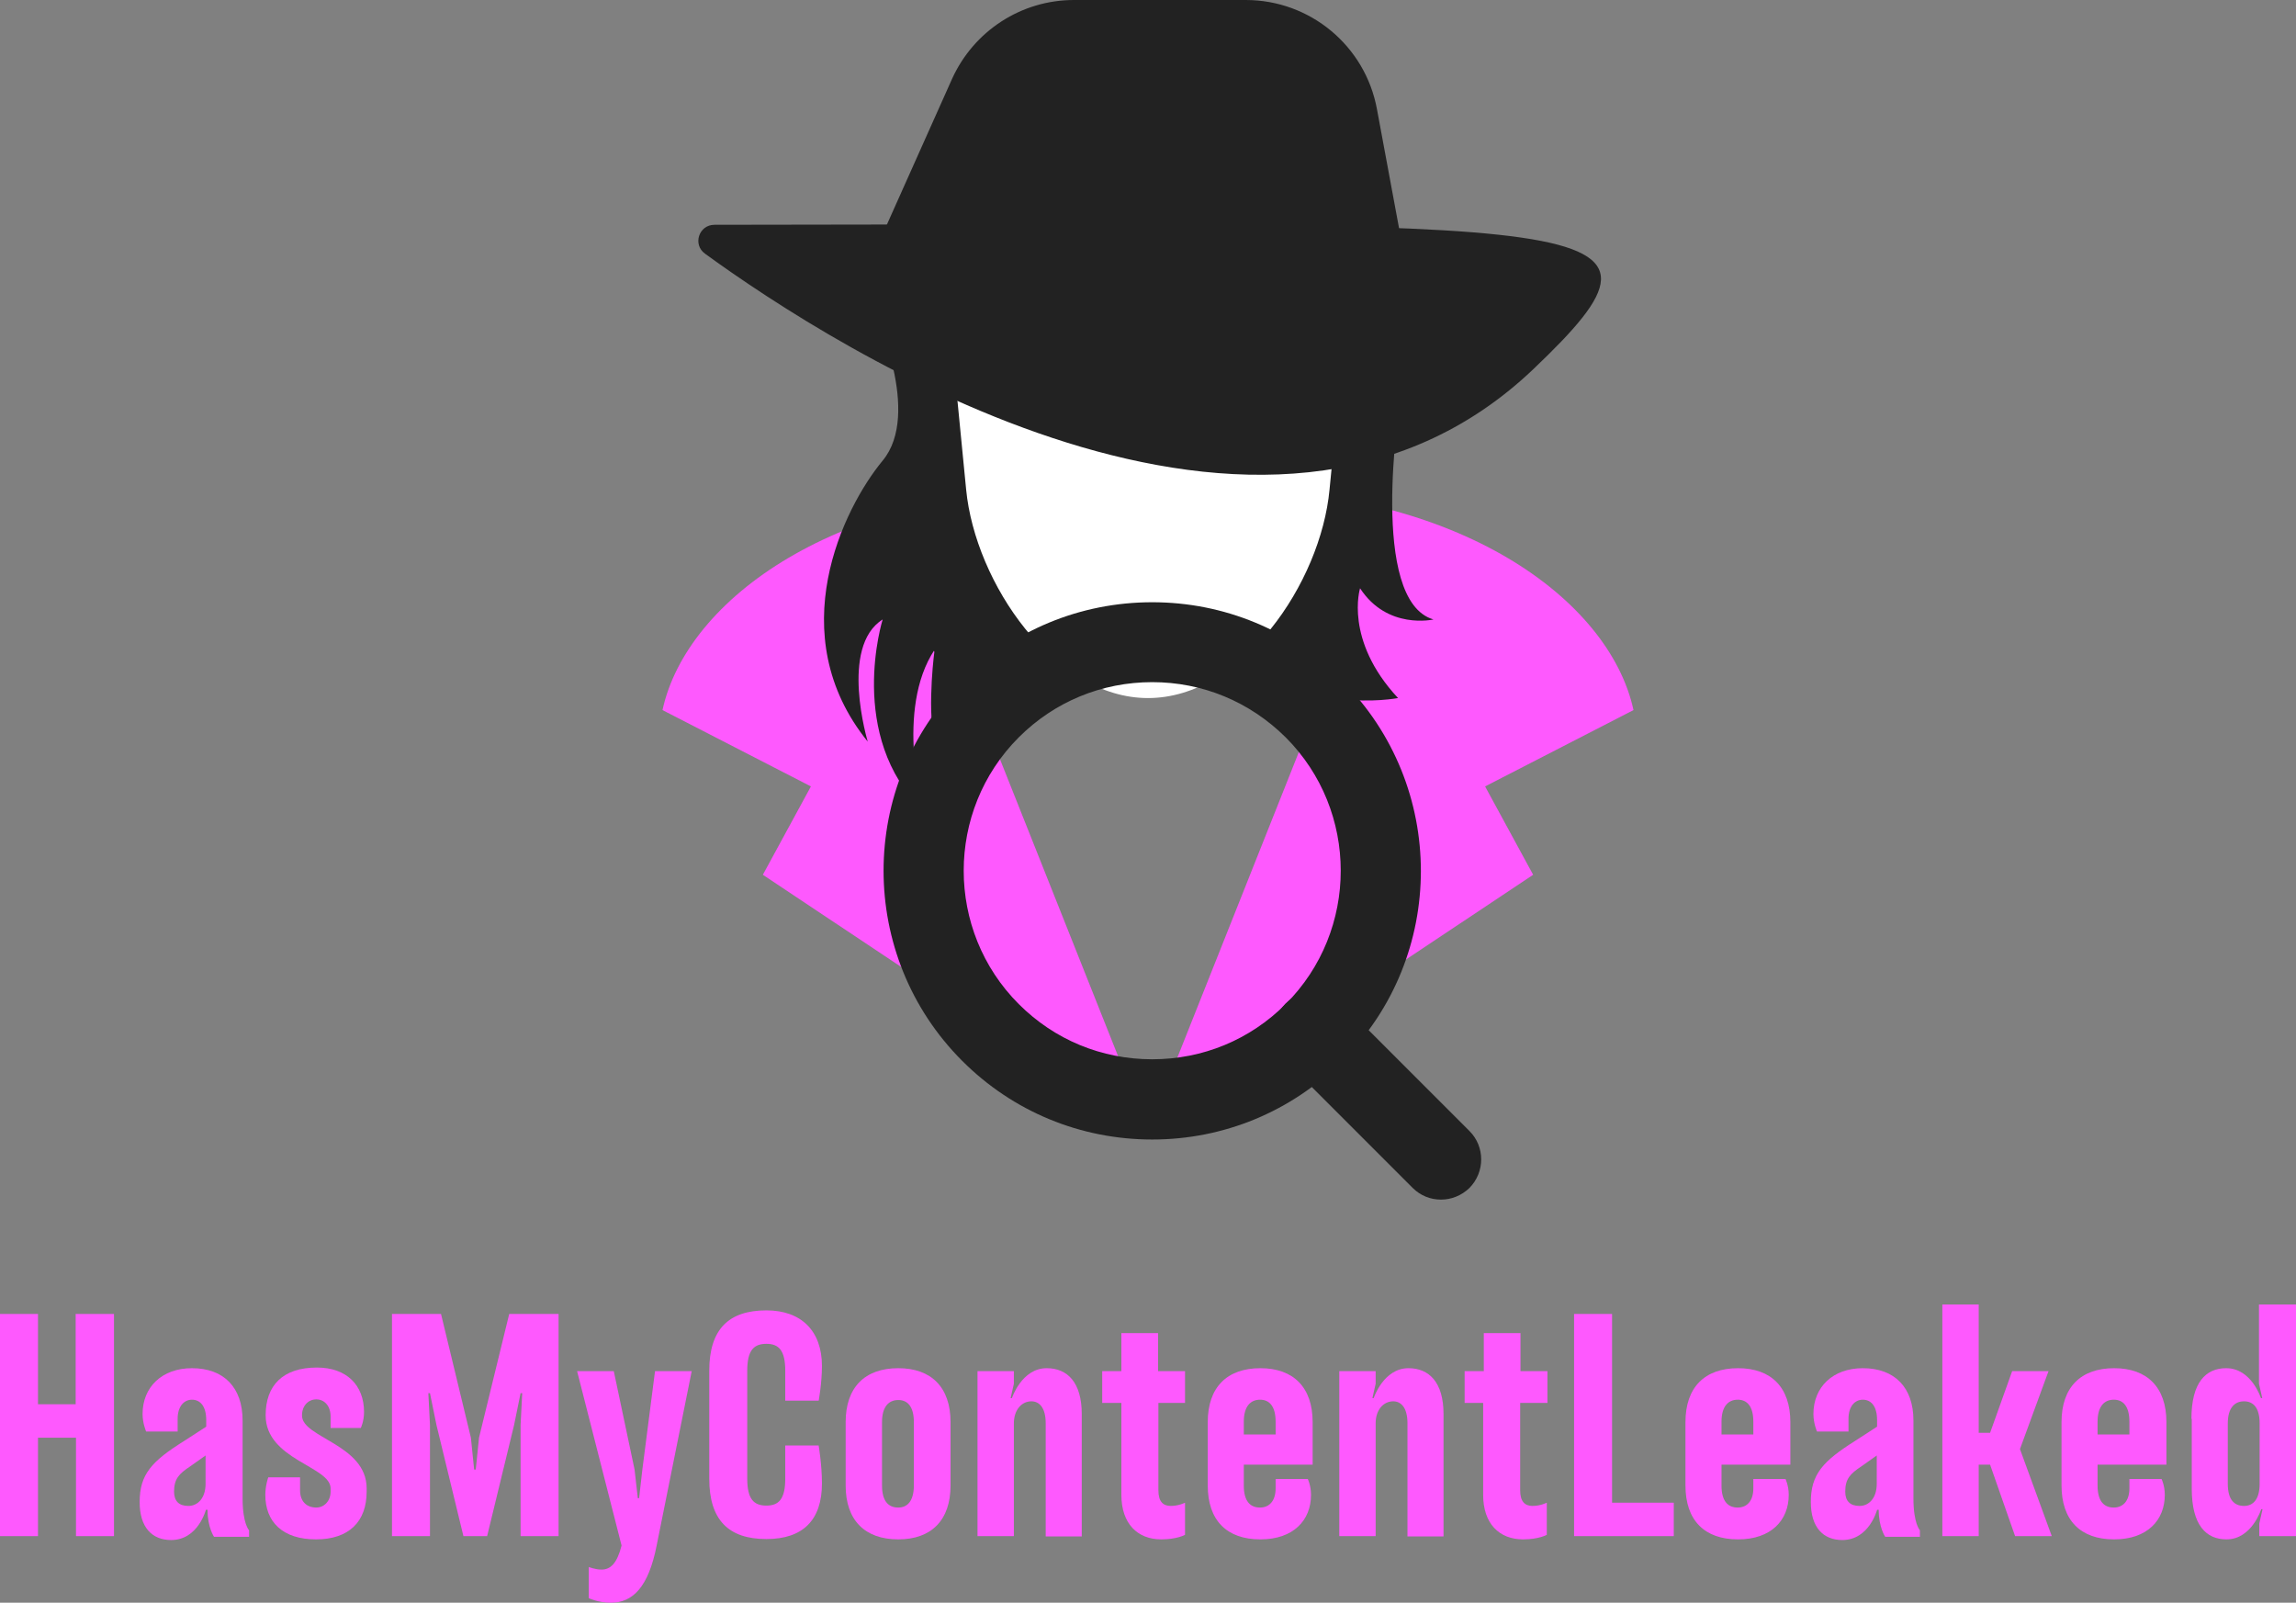 <?xml version="1.0" encoding="utf-8"?>
<!-- Generator: Adobe Illustrator 22.0.0, SVG Export Plug-In . SVG Version: 6.00 Build 0)  -->
<svg version="1.1" id="Layer_1" xmlns="http://www.w3.org/2000/svg" xmlns:xlink="http://www.w3.org/1999/xlink" x="0px" y="0px"
	 viewBox="0 0 707 493.4" style="enable-background:new 0 0 707 493.4;" xml:space="preserve">
<rect x="0" y="0" width="707" height="493.4" fill="#808080" stroke="none"/>
<style type="text/css">
	.st0{fill:#FE59FE;}
	.st1{fill:#222222;}
	.st2{fill:#FFFFFF;}
</style>
<g>
	<path class="st0" d="M0,472.9v-68.4h11.7v27.8h11.6v-27.8h11.8v68.4H23.4v-30.3H11.7v30.3H0z"/>
	<path class="st0" d="M56.7,443.6l6.8-4.4v-2c0-4.4-1.9-6.3-4.4-6.3c-2.4,0-4.4,2-4.4,5.9v3.9h-9.7c0,0-1.1-2.5-1.1-5.4
		c0-8.3,6-14.1,15.2-14.1c9.8,0,15.6,5.9,15.6,16.1v24c0,7.8,2,9.8,2,9.8v2H65.9c0,0-2-2.9-2-8.3h-0.5c0,0-2.4,9.3-10.7,9.3
		c-5.9,0-9.7-3.9-9.7-11.7C43,453.8,46.8,449.8,56.7,443.6z M63.4,448l-4.8,3.4c-3.5,2.3-5,3.9-5,7.8c0,2.9,1.5,4.4,4.4,4.4
		c2.9,0,5.3-2.4,5.3-6.8V448z"/>
	<path class="st0" d="M112.9,458.2v1c0,9.2-5.4,14.7-15.6,14.7c-10.3,0-15.6-5.4-15.6-13.7c0-2.9,0.9-5.4,0.9-5.4h9.8v4
		c0,3.4,2,5.3,5,5.3c2.4,0,4.4-2,4.4-4.9v-1c0-6.8-20-8.8-20-22.5c0-9.2,5.3-14.7,15.8-14.7c9.1,0,14.5,5.4,14.5,13.7
		c0,2.9-1,4.9-1,4.9h-9.3v-3.5c0-3.4-2-5.3-4.4-5.3c-2.5,0-4.4,2-4.4,4.9C92.8,442.6,112.9,444.6,112.9,458.2z"/>
	<path class="st0" d="M142.7,472.9l-8.3-34.2l-2-9.8h-0.5l0.5,9.8v34.2h-11.7v-68.4h15.1l9.2,38.1l1,9.8h0.5l1-9.8l9.3-38.1H172
		v68.4h-11.7v-34.2l0.5-9.8h-0.5l-2,9.8l-8.3,34.2H142.7z"/>
	<path class="st0" d="M191.4,475.8l-13.7-53.7H189l6.4,30.3l1,8.8h0.4l1-8.8l3.9-30.3H213l-10.8,53.7c-2.5,12.7-7.3,17.6-14.1,17.6
		c-3.9,0-6.8-1.4-6.8-1.4v-9.6c0,0,2,0.8,3.9,0.8C188,483.2,190,481.3,191.4,475.8z"/>
	<path class="st0" d="M252.1,445.1c0,0,1,5.8,1,11.6c0,11.3-5.9,17.1-17.1,17.1c-11.7,0-17.6-5.9-17.6-18.6v-33.2
		c0-12.7,5.9-18.6,17.6-18.6c10.7,0,17.1,6.3,17.1,17.1c0,5.3-1,10.7-1,10.7h-10.3v-9.2c0-6.3-2-8.3-5.8-8.3c-3.9,0-5.9,2-5.9,8.3
		v33.2c0,6.3,2,8.3,5.9,8.3c3.8,0,5.8-2,5.8-8.3v-10.2H252.1z"/>
	<path class="st0" d="M292.7,457.3c0,10.7-5.9,16.6-16.1,16.6c-10.3,0-16.2-5.9-16.2-16.6v-19.5c0-10.7,5.9-16.6,16.2-16.6
		c10.2,0,16.1,5.9,16.1,16.6V457.3z M271.6,457.3c0,4.9,2,6.8,5,6.8c2.8,0,4.8-2,4.8-6.8v-19.5c0-4.9-2-6.8-4.8-6.8
		c-2.9,0-5,2-5,6.8V457.3z"/>
	<path class="st0" d="M322,472.9v-34.7c0-4.9-2-6.8-4.4-6.8c-2.9,0-5.4,2.5-5.4,6.8v34.7H301v-50.8h11.2v3.9l-1,4.4h0.4
		c0,0,3-9.2,10.7-9.2c6.4,0,10.8,4.4,10.8,14.1v37.7H322z"/>
	<path class="st0" d="M365,431.9h-8.3v26.9c0,3.4,1.4,4.8,3.8,4.8c2.5,0,4.4-1,4.4-1v9.9c0,0-2.5,1.4-7.3,1.4
		c-7.4,0-12.3-4.9-12.3-13.7v-28.3h-5.9v-9.8h5.9v-11.7h11.3v11.7h8.3V431.9z"/>
	<path class="st0" d="M383,450.9v6.4c0,4.9,2,6.8,5,6.8c2.8,0,4.8-2,4.8-5.9v-2.9h9.9c0,0,1,2,1,4.9c0,7.8-5.4,13.7-15.6,13.7
		c-10.4,0-16.2-5.9-16.2-16.6v-19.5c0-10.7,5.9-16.6,16.2-16.6c10.2,0,16.1,5.9,16.1,16.6v13.1H383z M383,441.6h9.8v-3.9
		c0-4.9-2-6.8-4.8-6.8c-2.9,0-5,2-5,6.8V441.6z"/>
	<path class="st0" d="M433.4,472.9v-34.7c0-4.9-2-6.8-4.4-6.8c-2.9,0-5.4,2.5-5.4,6.8v34.7h-11.2v-50.8h11.2v3.9l-1,4.4h0.4
		c0,0,3-9.2,10.7-9.2c6.4,0,10.8,4.4,10.8,14.1v37.7H433.4z"/>
	<path class="st0" d="M476.4,431.9h-8.3v26.9c0,3.4,1.4,4.8,3.8,4.8c2.5,0,4.4-1,4.4-1v9.9c0,0-2.5,1.4-7.3,1.4
		c-7.4,0-12.3-4.9-12.3-13.7v-28.3H451v-9.8h5.9v-11.7h11.3v11.7h8.3V431.9z"/>
	<path class="st0" d="M515.4,472.9h-30.7v-68.4h11.7v58.1h19V472.9z"/>
	<path class="st0" d="M530.1,450.9v6.4c0,4.9,2,6.8,5,6.8c2.8,0,4.8-2,4.8-5.9v-2.9h9.9c0,0,1,2,1,4.9c0,7.8-5.4,13.7-15.6,13.7
		c-10.4,0-16.2-5.9-16.2-16.6v-19.5c0-10.7,5.9-16.6,16.2-16.6c10.2,0,16.1,5.9,16.1,16.6v13.1H530.1z M530.1,441.6h9.8v-3.9
		c0-4.9-2-6.8-4.8-6.8c-2.9,0-5,2-5,6.8V441.6z"/>
	<path class="st0" d="M571.2,443.6l6.8-4.4v-2c0-4.4-1.9-6.3-4.4-6.3c-2.4,0-4.4,2-4.4,5.9v3.9h-9.7c0,0-1.1-2.5-1.1-5.4
		c0-8.3,6-14.1,15.2-14.1c9.8,0,15.6,5.9,15.6,16.1v24c0,7.8,2,9.8,2,9.8v2h-10.7c0,0-2-2.9-2-8.3H578c0,0-2.4,9.3-10.7,9.3
		c-5.9,0-9.7-3.9-9.7-11.7C557.6,453.8,561.4,449.8,571.2,443.6z M578,448l-4.8,3.4c-3.5,2.3-5,3.9-5,7.8c0,2.9,1.5,4.4,4.4,4.4
		s5.3-2.4,5.3-6.8V448z"/>
	<path class="st0" d="M630.8,422.1l-8.8,24l9.8,26.8h-11.3l-7.7-22h-3.5v22h-11.2v-71.3h11.2v39.5h3.5l6.8-19H630.8z"/>
	<path class="st0" d="M645.9,450.9v6.4c0,4.9,2,6.8,5,6.8c2.8,0,4.8-2,4.8-5.9v-2.9h9.9c0,0,1,2,1,4.9c0,7.8-5.4,13.7-15.6,13.7
		c-10.4,0-16.2-5.9-16.2-16.6v-19.5c0-10.7,5.9-16.6,16.2-16.6c10.2,0,16.1,5.9,16.1,16.6v13.1H645.9z M645.9,441.6h9.8v-3.9
		c0-4.9-2-6.8-4.8-6.8c-2.9,0-5,2-5,6.8V441.6z"/>
	<path class="st0" d="M674.8,436.8c0-11.2,4.4-15.6,10.7-15.6c7.8,0,10.7,9.2,10.7,9.2h0.4l-1-4.4v-24.4H707v71.3h-11.3V469l1-4.4
		h-0.4c0,0-2.9,9.3-10.7,9.3c-6.3,0-10.7-4.4-10.7-15.6V436.8z M695.8,438.2c0-4.9-2-6.8-4.8-6.8c-2.9,0-5,2-5,6.8v18.6
		c0,4.9,2,6.8,5,6.8c2.8,0,4.8-2,4.8-6.8V438.2z"/>
</g>
<g>
	<g>
		<g>
			<path class="st0" d="M353.5,348.3l-50.6-127.2c25.9-11.1,25.9-70.4,25.9-70.4c-70.3,0-117.3,33.4-124.8,67.9l45.7,23.5
				l-14.8,27.2L353.5,348.3z"/>
			<path class="st0" d="M353.5,348.3l50.6-127.2c-25.9-11.1-25.9-70.4-25.9-70.4c70.3,0,117.3,33.4,124.8,67.9l-45.7,23.5l14.8,27.2
				L353.5,348.3z"/>
		</g>
	</g>
	<g>
		<circle class="st1" cx="301.4" cy="190.8" r="16.8"/>
		<path class="st1" d="M269.3,96.3c0,0,14.6,30.9,2.5,45.5s-31.3,53.5-4.6,86.5c0,0-8.8-29.2,4.6-37.6c0,0-11.3,35.9,12.5,58.9
			c0,0-8.8-31.1,3.5-49.6c0,0-2.3,16.6-0.2,27.9l30.5-28l3.3-96.1L269.3,96.3z"/>
		<path class="st1" d="M431,124.7c0,0-9.6,60.2,10.4,66c0,0-14.2,3.3-22.6-9.6c0,0-5,15.9,11.7,33.8c0,0-33.8,6.3-42.6-17.5
			c-8.8-23.8,0-72.7,0-72.7H431z"/>
	</g>
	<path class="st1" d="M272,71.6l21.2-47.4C299.9,9.5,314.5,0,330.7,0h52.9c19.8,0,36.8,14.1,40.4,33.6l13.5,72.7L272,71.6z"/>
	<path class="st2" d="M353.5,214.9L353.5,214.9c-28.9,0-53.2-35.4-56-64.2l-5.8-59.3h123.5l-5.8,59.3
		C406.7,179.5,382.5,214.9,353.5,214.9z"/>
	<g>
		<g>
			<path class="st1" d="M354.8,350.8c-22.1,0-42.9-8.6-58.5-24.2c-32.3-32.3-32.3-84.8,0-117c15.6-15.6,36.4-24.2,58.5-24.2
				s42.9,8.6,58.5,24.2l0,0l0,0c32.3,32.3,32.3,84.8,0,117C397.6,342.2,376.9,350.8,354.8,350.8z M354.8,210c-15.5,0-30.1,6-41.1,17
				c-22.6,22.6-22.6,59.5,0,82.1c11,11,25.5,17,41.1,17s30.1-6,41.1-17c22.6-22.6,22.6-59.5,0-82.1l0,0
				C384.8,216,370.3,210,354.8,210z"/>
		</g>
		<g>
			<path class="st1" d="M443.7,369.3c-3.2,0-6.3-1.2-8.7-3.6l-39.2-39.2c-4.8-4.8-4.8-12.6,0-17.5c4.8-4.8,12.6-4.8,17.5,0
				l39.2,39.2c4.8,4.8,4.8,12.6,0,17.5C450,368.1,446.9,369.3,443.7,369.3z"/>
		</g>
	</g>
	<path class="st1" d="M220,69.2c-4.8,0-6.8,6.1-2.9,8.9c39.9,29,172.4,114.3,255.1,35.5C523.1,65.1,495.3,69,220,69.2z"/>
</g>
</svg>
